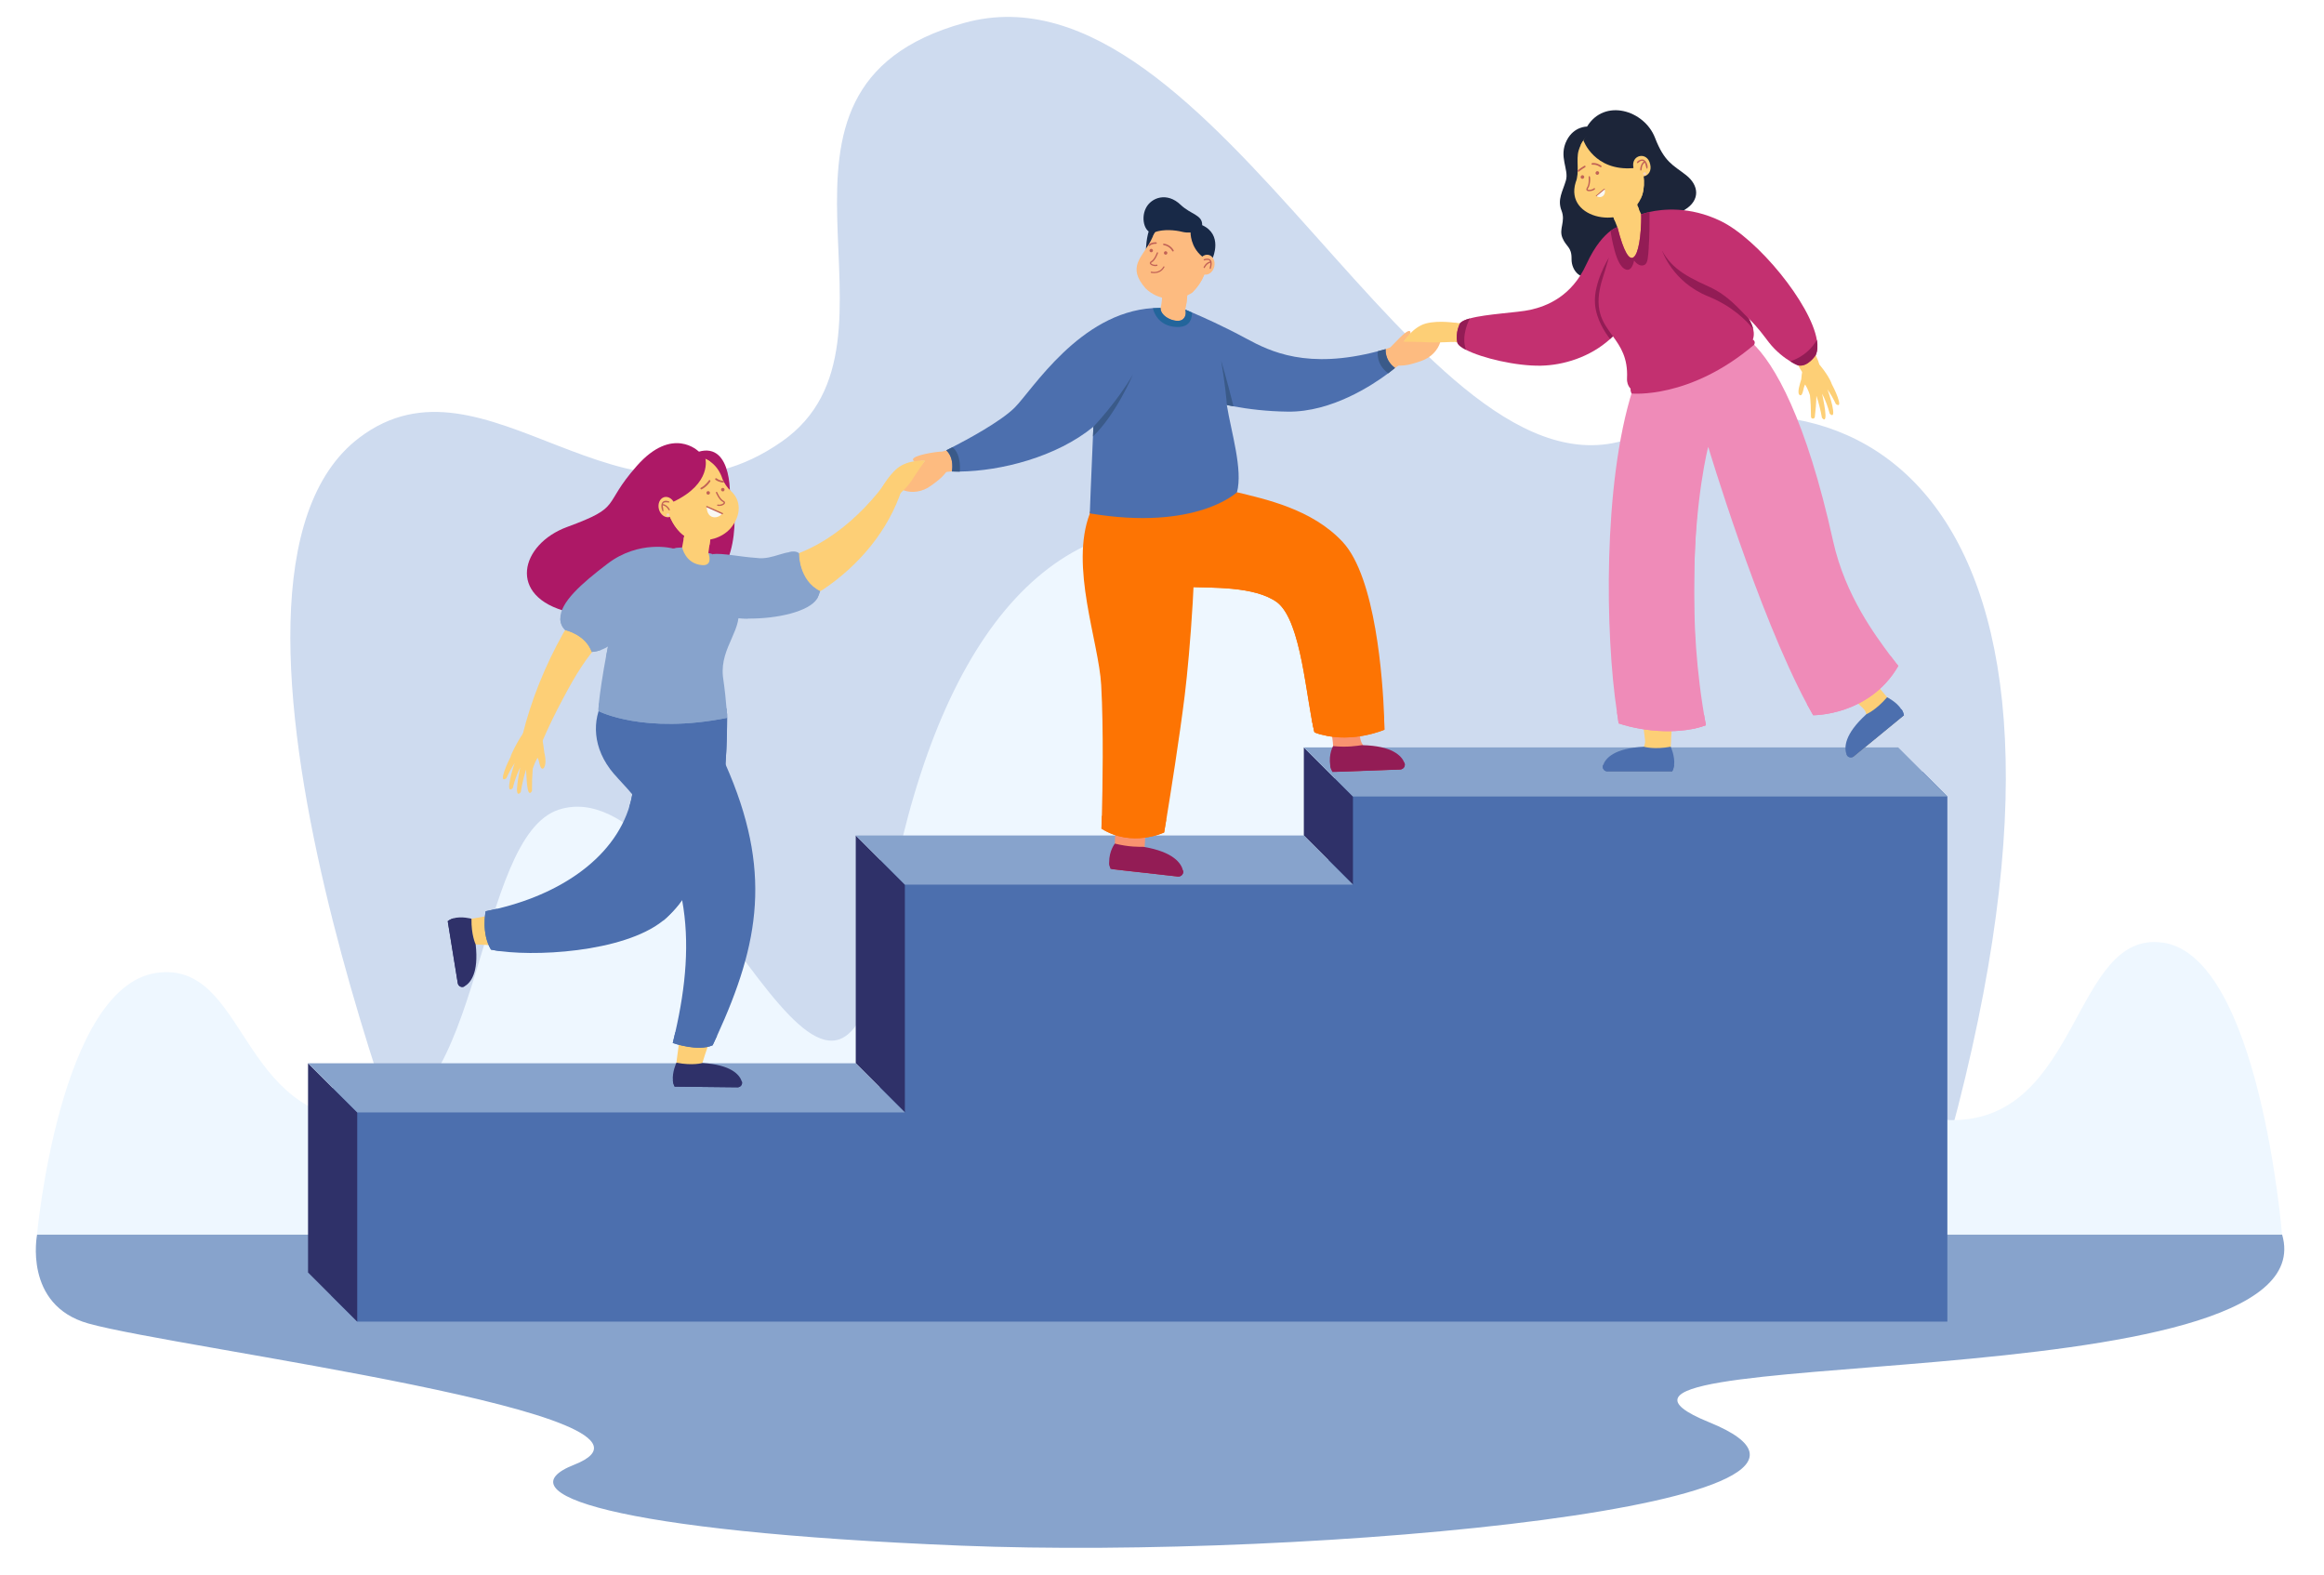 <?xml version="1.0" encoding="UTF-8"?><svg id="_ÎÓÈ_1" xmlns="http://www.w3.org/2000/svg" xmlns:xlink="http://www.w3.org/1999/xlink" viewBox="0 0 310 210"><defs><style>.cls-1{fill:none;}.cls-2{clip-path:url(#clippath);}.cls-3{fill:#f4d4be;}.cls-4{fill:#f99370;}.cls-5{fill:#f9f8f3;}.cls-6{fill:#fdcf76;}.cls-7{fill:#ef8bb8;}.cls-8{fill:#ffcfd0;}.cls-9{fill:#fd7403;}.cls-10{fill:#fdbb80;}.cls-11{fill:#eef7ff;}.cls-12{fill:#931c55;}.cls-13{fill:#c33070;}.cls-14{fill:#cedbef;}.cls-15{fill:#c16256;}.cls-16{fill:#ad1866;}.cls-17{fill:#23659b;}.cls-18{fill:#1c2539;}.cls-19{fill:#182947;}.cls-20{fill:#6f1d04;}.cls-21{fill:#87a3cc;}.cls-22{fill:#2f3169;}.cls-23{fill:#3a5a89;}.cls-24{fill:#4c6fae;}</style><clipPath id="clippath"><polyline class="cls-1" points="-1.49 -28.01 96.79 -28.01 96.79 37.51"/></clipPath></defs><g><g id="_"><path class="cls-21" d="M4.95,164.64s-1.88,9.42,6.83,11.87c11.9,3.35,81.78,12.15,64.81,18.84-9.58,3.77,4.89,8.9,51.57,10.79,46.68,1.89,126.77-5.51,99.84-16.45-26.93-10.94,83.1-2.29,76.41-25.05H4.95Z"/><path class="cls-14" d="M57.79,164.12S22.54,77.64,47.91,58.39c16.96-12.87,34.93,15.5,56.39,.49,19.1-13.36-7.53-47.02,24.34-55.83,33.5-9.26,60.94,65.7,89.05,55.34,34.11-12.58,68.03,12.95,38.71,105.89l-198.6-.17Z"/><path class="cls-11" d="M288.47,125.72c-12.01-1.69-10.92,23.67-28.05,23.67-15.66,0-24.03-56.66-41.21-45.14-69.07,46.33-15.33-32.51-61.77-34.05-21-.7-34.99,20.52-40.15,58.1-7.48,33.97-24.83-25.91-42.68-20.34-11.35,3.54-10.05,41.43-25.7,41.43-17.12,0-15.99-21.33-28.01-19.64-12.93,1.82-15.96,34.88-15.96,34.88H304.4s-2.99-37.1-15.92-38.92Z"/></g><g id="_-2"><polygon class="cls-24" points="178.02 103.78 177.19 114.7 117.43 114.7 117.37 145.03 44.37 145.09 44.16 172.78 47.65 176.26 259.76 176.26 259.76 106.23 256.48 102.95 178.02 103.78"/><polygon class="cls-22" points="41.09 141.81 47.65 148.36 47.65 176.26 41.09 169.71 41.09 141.81"/><polygon class="cls-22" points="114.15 111.43 120.7 117.98 120.7 148.36 114.15 141.81 114.15 111.43"/><polygon class="cls-22" points="173.92 99.68 180.47 106.23 180.47 117.98 173.92 111.43 173.92 99.68"/><polygon class="cls-21" points="253.2 99.68 259.76 106.23 180.47 106.23 173.92 99.68 253.2 99.68"/><polygon class="cls-21" points="114.15 111.43 120.7 117.98 180.47 117.98 173.92 111.43 114.15 111.43"/><polygon class="cls-21" points="41.09 141.81 47.65 148.36 120.7 148.36 114.15 141.81 41.09 141.81"/></g><g id="_-3"><path class="cls-10" d="M188.09,44.19c.28,.44-.56,.95-.78,1.32,.8,0,1.51-.17,1.52-.17,.88-.45,1.74-.94,2.58-1.47,1.48-.01,1.03,3.36-1.94,4.31-1.07,.34-2.11,.77-3.86,.5-.57-.09-.73-1.7-.38-2.15,.61-.48,2.45-2.75,2.87-2.34Z"/><path class="cls-10" d="M121.78,61.32c.19,.49,1.13,.02,1.58,.16-.47,.65-1.07,1.1-1.07,1.1-.88,.46-1.77,.88-2.69,1.25-.86,1.2,2.14,2.78,4.64,.91,.9-.67,1.85-1.28,2.64-2.86,.26-.52-.55-1.66-1.12-1.66-.89,0-4.07,.51-3.98,1.09Z"/><path class="cls-10" d="M161.01,44.55c4.12,1.92,8.4,4.12,13,4.41,2.69-.04,5.39-.69,7.98-1.46,1.07-.32,2.15-.69,3.21-1.07,1.45-.57,2.53,1.58,1.23,2.41-3.6,2.45-7.72,4.34-12.07,4.95-3.18,.32-6.29-.4-9.28-1.31-2.33-.73-4.58-1.62-6.75-2.72-3.45-1.8-.8-6.97,2.68-5.21Z"/><path class="cls-24" d="M186.08,49.07s-.33,.28-.91,.72c-2.1,1.57-7.53,5.17-13.34,5.11-2.81-.03-5.3-.34-7.31-.71-.3-.06-.59-.11-.87-.17-.55-.11-1.06-.23-1.52-.35-.41-.1-.77-.2-1.1-.29-1.17-.33-1.81-.58-1.81-.58,1.21-5.42,.38-8.65-.35-10.25-.38-.83-.73-1.22-.76-1.25h.03c.09,.04,.39,.17,.86,.37,1.38,.59,4.19,1.83,7.25,3.49,3.23,1.75,8.16,4.14,17.54,1.69,.34-.09,.69-.18,1.04-.28,0,0-.19,1.46,1.25,2.51Z"/><path class="cls-4" d="M186.67,102.63l-8.29,.3c-.38,.01-.69-.29-.68-.67,0-.18,.02-.4,.05-.65,.09-.7,.12-1.4,.08-2.1-.02-.34-.05-.67-.1-1l-.81-5.8c-.05-.39,.24-.74,.63-.75l3.66-.13c.4-.01,.72,.32,.68,.72l-.47,5.33c-.1,1.17,.68,2.22,1.83,2.46,.82,.17,1.64,.26,2.24,.39,.08,.02,.15,.03,.23,.05h0c.63,.16,1.15,.37,1.47,.8,.31,.43,.02,1.03-.51,1.05Z"/><path class="cls-12" d="M177.44,102.1c.04,.41,.26,.86,.73,.83l8.6-.31c.44-.02,.74-.47,.57-.88-.37-.93-1.6-2.28-5.68-2.36-.58,.08-1.91,.32-3.84,.13,0,0-.62,1.06-.38,2.59Z"/><path class="cls-12" d="M187.34,101.75l-9.9,.36c.05,.3,.14,.59,.3,.85l9.03-.33c.44-.02,.74-.46,.58-.87h0Z"/><path class="cls-9" d="M184.62,95.53c.04,1.12,.05,1.79,.05,1.79,0,0-4.13,1.8-8.38,.66-.32-.08-.64-.19-.95-.31-.12-.48-.23-1.02-.34-1.61-.94-5.01-1.72-13.51-4.65-15.74-3.04-2.18-8.67-1.89-12.15-2.05-.1,0-.19,0-.29-.01-5.21-.3-9.29-4.05-12.53-9.79-.48-.84,5.59-1.65,5.59-1.65l14.04-1.17c3.61,.9,9.99,2.19,14.11,6.65,4.4,4.77,5.32,18.34,5.51,23.24Z"/><path class="cls-9" d="M176.28,97.98h0c-.32-.08-.64-.19-.95-.31-1.13-4.53-1.72-14.85-5-17.35-3.04-2.18-8.67-1.89-12.15-2.05l1.13-2.45s9.54,.11,12.72,4.35c3.18,4.24,4.25,17.81,4.25,17.81Z"/><path class="cls-4" d="M157.01,116.89l-8.25-.92c-.38-.04-.64-.39-.58-.76,.03-.18,.07-.39,.14-.63,.2-.67,.32-1.36,.39-2.06,.03-.33,.11-3.69,.11-4.03,0,0,4.25-.43,4.16-.04l-.3,4.53c.38,1.02,.18,.75,1.28,1.15,.78,.29,1.59,.5,2.15,.72,.07,.03,.15,.06,.22,.09h0c.6,.25,1.09,.54,1.33,1,.25,.47-.13,1.02-.66,.96Z"/><path class="cls-12" d="M147.96,115.01c-.02,.41,.13,.89,.6,.93l8.55,.96c.44,.05,.81-.36,.69-.79-.23-.97-1.25-2.49-5.27-3.17-.59,0-1.93,.04-3.82-.43,0,0-.77,.96-.76,2.5Z"/><path class="cls-12" d="M157.81,116.11l-9.84-1.1c0,.3,.05,.61,.17,.88l8.98,1.01c.44,.05,.8-.35,.7-.77v-.02Z"/><path class="cls-10" d="M158.11,41.3c.39-1.75,.38-4.33,.24-5.4-.23-2.12-3.6-1.66-3.27,.43,.11-.06,.06,3.73-.28,4.75-2.06,.39,3.39,3.82,4.96,3.1,.99-.46-1.65-2.88-1.65-2.88Z"/><path class="cls-10" d="M155.07,36.15s0,.05,0,.07c0,.03,0,.07,0,.1,.08-.04,.08,2.05-.08,3.55,1.35,.79,2.95,.67,3.25,.64,.23-1.58,.19-3.57,.14-4.32-.02-.18-.04-.28-.04-.3,0-.05-.02-.1-.03-.14-.11-.49-.43-.88-.85-1.1h0c-.29-.15-.63-.22-.98-.17-.35,.05-.65,.2-.89,.42-.01,0-.02,.02-.03,.03-.32,.31-.52,.75-.51,1.23Z"/><path class="cls-19" d="M152.86,33.27s.03-1.78,.58-3l1.02,.5-1.6,2.51Z"/><path class="cls-9" d="M159.38,65.68c.34,8.85-.64,21.28-1.35,27.07-.7,5.66-1.9,13.18-2.45,16.54h0c-.18,1.09-.29,1.74-.29,1.74,0,0-4.29,2.05-8.36-.51,0,0,.02-.64,.05-1.73,.09-3.47,.24-11.46-.09-17.42-.32-5.81-4.23-15.83-1.51-22.9l14-2.79Z"/><path class="cls-10" d="M152.83,38.48c1.59,1.55,4.07,1.78,5.87,.75h0c.13-.08,.26-.17,.38-.27h0c5.67-5.72-2.04-15.07-5.55-6.9-1.19,2.3-3.26,3.53-.7,6.42Z"/><path class="cls-15" d="M155.28,33.84c-.06-.11-.01-.25,.1-.31,.11-.06,.25-.01,.31,.1,.06,.11,.01,.25-.1,.31-.11,.06-.25,.01-.31-.1Z"/><path class="cls-15" d="M153.36,33.52c-.06-.11-.01-.25,.1-.31s.25-.01,.31,.1c.06,.11,.01,.25-.1,.31-.11,.06-.25,.01-.31-.1Z"/><path class="cls-15" d="M153.96,35.49c.13,.02,.27,0,.38-.03,.05-.01,.07-.06,.06-.11-.01-.05-.06-.07-.11-.06-.29,.09-.7-.05-.75-.18-.02-.05,.04-.09,.1-.12,.49-.26,.81-1.19,.83-1.23,.02-.04,0-.09-.05-.11-.05-.02-.09,0-.11,.05,0,0-.32,.9-.75,1.13-.23,.13-.2,.28-.17,.34,.07,.16,.32,.28,.58,.31Z"/><path class="cls-10" d="M153.8,31.49c1.23-.65,3.47-.06,4.57-.07,0,0-.23,1.88,1.67,3.22,.16,1.73,.45,2.48-1.33,4.59h0c.13-.08,.26-.17,.38-.27h0c5.46-5.45-1.66-14.75-5.29-7.47Z"/><path class="cls-19" d="M152.86,27.74c.71-1.4,2.81-2.16,4.62-.43,1.4,1.33,2.91,1.32,2.88,2.72,2.8,1.27,1.41,4.36,1.41,4.36l-1.4-.17c-1.61-1.3-1.56-3.21-1.56-3.21h0c-.36,.02-.73,0-1.07-.08-1.03-.26-2.56-.39-3.73,.04-1.17,.43-1.95-1.67-1.15-3.23Z"/><path class="cls-10" d="M161.98,35.52c-.15,.72-.75,1.21-1.33,1.09-.58-.12-.93-.81-.78-1.53,.15-.72,.75-1.21,1.33-1.09,.58,.12,.93,.81,.78,1.53Z"/><path class="cls-15" d="M160.6,34.57s.55-.21,.85,.06c.08,.07,.13,.17,.16,.28h0s0,.02,0,.03h0c.04,.22,.01,.51-.1,.87-.01,.04-.05,.07-.09,.06h-.01s-.07-.07-.06-.11c.09-.29,.12-.53,.11-.71-.5,.09-.75,.65-.75,.65-.02,.04-.05,.06-.09,.05,0,0-.02,0-.02,0-.04-.02-.06-.07-.05-.11,.01-.03,.28-.65,.87-.76-.02-.05-.05-.09-.08-.12-.22-.2-.67-.03-.67-.03-.04,.02-.09,0-.11-.05-.02-.04,0-.09,.05-.11Z"/><path class="cls-24" d="M165,65.65s-5.39,5.2-19.63,2.82c0,0,.19-5.21,.42-10.25,.02-.43,.04-.86,.06-1.29h0c.18-3.93,.38-7.47,.51-7.97,1.36-5.07,5.59-6.99,7.49-7.61,.58-.19,.95-.26,.95-.26,0,1.26,2.18,2.08,2.93,1.54,.63-.45,.4-1.27,.38-1.31h.03c.3,.14,.59,.29,.86,.46,1.92,1.18,3.19,3.31,3.88,6.36,.25,1.08,.42,2.28,.53,3.59,.02,.23,.04,.46,.05,.7,.03,.49,.1,1.03,.19,1.61h0c.59,3.62,2.16,8.59,1.35,11.63Z"/><path class="cls-15" d="M156.45,33.53s.04,0,.06,0c.05-.02,.07-.08,.05-.13-.01-.03-.37-.75-1.3-.91-.05,0-.11,.03-.12,.08,0,.06,.03,.11,.08,.12,.83,.14,1.14,.77,1.15,.8,.02,.03,.05,.05,.08,.06Z"/><path class="cls-15" d="M153.29,32.81s.06,0,.09-.03c.26-.29,.81-.26,.82-.26,.06,0,.1-.04,.11-.1,0-.06-.04-.1-.1-.11-.03,0-.65-.03-.98,.33-.04,.04-.03,.11,0,.14,.02,.01,.04,.02,.06,.03Z"/><path class="cls-10" d="M145.15,48.23c-3.22,3.24-6.45,5.21-9.38,6.98-2.3,1.39-4.61,2.87-7.1,3.91-1.04,.43-2.1,.83-3.16,1.2-1.48,.48-.97,2.82,.57,2.64,4.34-.37,8.94-1.3,12.67-3.62,2.99-1.86,6.66-3.82,8.84-6.06,2.05-2.1,4.03-5.46,5.03-7.68,1.53-3.58-4.31-2.16-7.46,2.62Z"/><path class="cls-24" d="M154.8,41.08s-.11,.48-.39,1.33c-.65,2.01-2.19,6.09-5.31,10.92-.87,1.35-1.98,2.55-3.26,3.59-4.93,4.04-12.34,5.9-17.82,5.97-.35,0-.7,0-1.05-.02,0,0,.38-1.75-.75-2.82,0,0,.32-.16,.84-.42,1.87-.96,6.39-3.38,8.28-5.26,2.34-2.32,8.67-12.67,18.44-13.28,.06,0,.12,0,.18-.01,.27-.01,.55-.02,.83-.02Z"/><path class="cls-9" d="M184.62,95.53c.04,1.12,.05,1.79,.05,1.79,0,0-4.13,1.8-8.38,.66-.32-.08-.64-.19-.95-.31-.12-.48-.23-1.02-.34-1.61,0,0,4.87,1.32,9.63-.53h0Z"/><path class="cls-9" d="M155.57,109.28c-.18,1.09-.29,1.74-.29,1.74,0,0-4.29,2.05-8.36-.51,0,0,.02-.64,.05-1.73,0,0,2.99,2.19,8.6,.5Z"/><path class="cls-23" d="M127.07,59.64c-.52,.27-.84,.42-.84,.42,1.13,1.06,.75,2.82,.75,2.82,.35,.02,.7,.02,1.05,.02,0-.04,.26-2.22-.96-3.25Z"/><path class="cls-23" d="M186.08,49.07s-.33,.28-.91,.72h0c-1.68-1.25-1.38-2.91-1.38-2.91v-.04c.34-.09,.69-.18,1.05-.28,0,0-.19,1.46,1.25,2.51Z"/><path class="cls-15" d="M153.95,36.43c-.24,0-.4-.04-.4-.04-.04-.01-.07-.06-.06-.1,.01-.04,.06-.07,.1-.06,.04,.01,1.07,.28,1.59-.67,.02-.04,.07-.05,.11-.03,.04,.02,.05,.07,.03,.11-.37,.67-.98,.79-1.38,.79Z"/><path class="cls-23" d="M151.13,49.93c-.07,.17-2.29,5.36-5.34,8.28,.02-.43,.04-.86,.06-1.29h0s3.18-3.34,5.28-6.99Z"/><path class="cls-23" d="M164.53,54.19c-.3-.06-.59-.11-.87-.17h0c0-.1-.08-.98-.24-2.31h0c-.12-1-.3-2.24-.53-3.6h0v-.02s.78,2.6,1.64,6.09Z"/><path class="cls-17" d="M159,41.67s0,.06,0,.09c0,.25-.04,.53-.13,.79-.21,.6-.74,1.11-1.92,1.06-1.3-.05-2.08-.62-2.54-1.2-.32-.41-.49-.82-.56-1.07-.04-.13-.06-.22-.06-.23h.18c.27-.03,.55-.03,.83-.03,0,1.26,2.18,2.08,2.93,1.54,.63-.45,.4-1.27,.38-1.31h0c.06,.03,.37,.15,.88,.37Z"/></g><g id="_-4"><path class="cls-6" d="M123.42,61.42s-2.31-.14-3.72,1.03c-1.41,1.17-2.33,3.11-2.33,3.11,0,0,1.59,.34,1.73,1.13,0,0,1.85-1.55,2.5-2.59,.65-1.04,1.81-2.68,1.81-2.68Z"/><path class="cls-16" d="M93.18,60.2s-3.46-3.47-8.23,1.93c-4.77,5.4-1.79,5.39-9.3,8.15-6.24,2.29-8.08,9.3,.17,11.34,7.89,1.95,12.92-4.38,17.64-4.05,4.72,.32,5.3-9.79,3.8-12.35-1.5-2.55-4.08-5.02-4.08-5.02Z"/><path class="cls-6" d="M95.07,81.39c5.01,.55,10.35-.09,14.73-2.77,4.77-3.2,8.73-7.88,10.51-13.39,.25-.72-.5-1.45-1.21-1.21-.02,.03-.99,.27-.99,.33-.31,.45-.63,.88-.97,1.31-4.4,5.38-10.75,9.82-17.99,9.27-1.08-.02-2.17-.1-3.23-.24-4.39-.47-5.23,6.06-.85,6.71Z"/><path class="cls-21" d="M109.3,78.84s-.02,.48-.31,1.02h0c-1.09,1.71-5.32,2.68-9.24,2.64-.41,0-.82-.02-1.23-.04-.52-.03-1.03-.09-1.51-.16-.25-1.9-1.73-6.51-1.97-8.4,1.33-.16,3.63,.36,5.86,.51,2.28,.33,4.13-1.35,5.67-.59,0,0-.15,3.61,2.74,5.03Z"/><path class="cls-6" d="M62.9,122.53s2.63-.39,4.77-1l.77,4.68-4.99-.25s-1.59-1.27-.56-3.43Z"/><path class="cls-6" d="M90.22,141.74l.41-3.06,4.11,.04s-.54,1.34-1.05,3.06c0,0-1.78,1.5-3.47-.04Z"/><path class="cls-16" d="M93.18,60.25c4.56-1.35,4.42,6.16,3.98,7.64l-3.98-7.64Z"/><path class="cls-22" d="M60.47,122.48c-.27,.08-.53,.2-.75,.38l1.34,8.27c.07,.4,.51,.63,.87,.43h.01c.82-.46,1.94-1.77,1.51-5.6,0,0-.6-1.23-.56-3.43,0,0-1.33-.37-2.43-.05Z"/><path class="cls-22" d="M61.95,131.56l-1.47-9.08c-.27,.08-.53,.2-.75,.38l1.34,8.27c.07,.4,.51,.63,.87,.43h.01Z"/><path class="cls-22" d="M89.75,144.12c.03,.28,.11,.55,.24,.8l8.38,.09c.41,0,.71-.39,.58-.78h0c-.3-.9-1.41-2.22-5.25-2.46,0,0-1.32,.38-3.47-.04,0,0-.59,1.25-.47,2.39Z"/><path class="cls-22" d="M98.95,144.22l-9.19-.1c.03,.28,.11,.55,.24,.8l8.38,.09c.41,0,.71-.39,.58-.78h0Z"/><path class="cls-24" d="M65.5,126.65c.39,.08,.82,.15,1.28,.21h0c5.96,.77,18.16-.18,22.54-4.88h0c.6-.62,1.15-1.28,1.66-1.95,3.86-5.11,5.31-11.62,5.79-18.12,.17-2.25,.22-4.5,.22-6.7-.85-4.98-5.42-6.43-9.02-5.22-2.82,.95-5.06,3.54-4.44,7.37v-.02c1.08,3.1,1.3,5.98,.82,8.61-1.4,7.61-8.72,13.05-18.03,15.25-.5,.12-1.01,.23-1.53,.33,0,0-.62,2.91,.71,5.13Z"/><path class="cls-24" d="M89.76,93.83l6.56,10.66,.22-.12c.1-.88,.18-1.78,.25-2.69,.04-.61,.08-1.22,.11-1.84,.06-1.34,.09-2.72,.09-4.13l-2.25-.63-4.99-1.24Z"/><path class="cls-24" d="M88.45,122.8s1.69-1.42,2.54-2.76c2.4-3.8,2.52-4.1,3.86-8.49l-1.54-8.52-9-.57c.07,1.84,.39,2.64-.38,5.19,0,0,4.73,4.04,4.52,15.15Z"/><path class="cls-24" d="M81.88,103.19c.83,.97,1.72,1.84,2.47,2.77,3.69,4.54,5.75,9.23,6.64,14.08,1.03,5.64,.49,11.5-.91,17.63-.11,.48-.22,.96-.34,1.44,0,0,3.42,1.15,5.32,.3,.2-.43,.4-.85,.59-1.27h0c5.69-12.43,7.37-22.11,1.12-36.22-1.23-2.77-2.76-5.72-4.63-8.89-1.31-1.6-2.75-2.57-4.17-3.02-5.94-1.89-11.94,6.33-6.09,13.19Z"/><path class="cls-21" d="M96.93,94.46c.06,.86,.06,1.28,.06,1.28-11.07,2.22-17.11-.88-17.11-.88-.07,.02-.06-.37,0-1.05,.14-1.37,.51-3.9,1.02-6.59,.09-.48,.19-.96,.28-1.44,.69-3.38,1.55-6.72,2.37-8.04,1.66-4.67,7.33-5.46,10.93-3.98,.56,.21,3.31,5.02,3.89,6.9,.97,3.16-2.35,5.56-1.94,9.55,.28,1.94,.41,3.35,.48,4.26Z"/><path class="cls-21" d="M90.38,73.85c.15,.14,.26,.27,.13,.49-.23,.39-.02,1.39,.53,1.59,.12,.04,.27,.05,.43,0,.87-.3,.89,.08,1.55,.78,.66,.7,1.34,.33,1.6-.27,.26-.59,.82-.22,.98-.92,.04-.17,.03-.34,0-.49-.08-.41-.56-1.13-.56-1.13,0,0-.5-.16-.54-.14-1.33-.75-2.92-.88-4.42-.66h0c-.08,.4,.13,.59,.3,.76Z"/><path class="cls-6" d="M94.82,71.35l-.33,2.4s.71,1.76-.85,1.62c-2.23-.19-2.65-2.37-2.65-2.37l.35-1.94,3.48,.3Z"/><path class="cls-6" d="M91.35,71.06l-.16,.87c1.39,.85,3.14,.78,3.45,.76l.18-1.33-3.48-.3Z"/><path class="cls-6" d="M97.44,70.47c-1.18,1.33-3.07,1.78-4.62,1.53-.64-.09-1.25-.32-1.77-.71h0c-2.11-1.75-2.91-5.45-1.84-7.88,1.55-3.57,5.99-3.24,7.17,.49,.23,.56,.64,1.17,1.14,1.61,1.32,1.2,1.42,3.18-.08,4.96Z"/><path class="cls-5" d="M96.35,68.5l-2.08-.93s-.06,1.11,.75,1.37c.78,.25,1.33-.44,1.33-.44Z"/><path class="cls-6" d="M89.88,68.53s.18,1.5,1.53,3c-.13-.07-.25-.15-.36-.24h0c-2.11-1.75-2.91-5.45-1.84-7.88,.79-2.09,3.39-3.34,5.49-1.87,0,0,1.07,3.16-4.65,5.91l-.17,1.09Z"/><path class="cls-15" d="M94.68,65.83c.05-.12,0-.26-.12-.31-.12-.05-.26,0-.31,.12-.05,.12,0,.26,.12,.31,.12,.05,.26,0,.31-.12Z"/><path class="cls-16" d="M94.09,61.13s.91,3.33-4.25,5.78l-1.3,.79s-1.14-2.24-.25-4.88c.89-2.64,5.06-3.67,5.79-1.69Z"/><path class="cls-15" d="M96.63,65.4c.05-.12,0-.26-.12-.31-.12-.05-.26,0-.31,.12-.05,.12,0,.26,.12,.31,.12,.05,.26,0,.31-.12Z"/><path class="cls-15" d="M96.37,68.58s-.03,0-.05,0l-2.08-.93s-.06-.07-.04-.12c.02-.04,.07-.06,.12-.04l2.08,.93s.06,.07,.04,.12c-.01,.03-.04,.05-.07,.05Z"/><path class="cls-15" d="M96.12,67.46c-.14,.02-.28,.02-.4,0-.05-.01-.08-.06-.06-.11,.01-.05,.06-.08,.11-.06,.3,.08,.71-.09,.76-.23,.02-.05-.05-.09-.11-.12-.52-.25-.9-1.18-.92-1.22-.02-.05,0-.1,.05-.12,.05-.02,.1,0,.12,.05,0,0,.38,.91,.83,1.13,.25,.12,.22,.28,.2,.34-.06,.16-.31,.3-.58,.35Z"/><path class="cls-6" d="M87.89,67.91c.19,.73,.83,1.2,1.42,1.05,.59-.16,.91-.88,.72-1.61-.19-.73-.83-1.2-1.42-1.05-.59,.16-.91,.88-.72,1.61Z"/><path class="cls-15" d="M89.25,66.86c-2.02-.61-.36,2.93-.86,.54,.52,.06,.8,.63,.8,.64,.44,.22-.12-.75-.77-.81,.12-.52,1.13,.03,.82-.36Z"/><path class="cls-3" d="M88.9,68.68c0,.11,.1,.19,.21,.19,.11,0,.19-.1,.19-.21,0-.11-.1-.19-.21-.19-.11,0-.19,.1-.19,.21Z"/><path class="cls-6" d="M72.42,102.52c-.49,.05-.43-1.12-.72-1.46-.41,.68-.63,1.48-.64,1.48-.08,.98-.11,1.96-.1,2.95-.74,1.3-.72-2.46-.79-2.83h-.01c-.3,.98-.54,1.99-.7,3-1.05,1.17-.12-2.92-.07-3.31h0c-.44,.88-.77,1.81-.99,2.76-1.16,1.08,.1-3,.27-3.35h0c-.44,.63-.81,1.33-1.13,2.04-1.23,.85,.37-2.52,.56-2.83,.03-.28,.78-1.86,1.66-3.14,.32-.48,2.24-.39,2.44,.14,.18,.5,.38,2.15,.41,2.41,.14,.5,.32,1.82-.18,2.14Z"/><path class="cls-21" d="M105.56,74.56c.27,.91-.58,.94-.1,1.86,.48,.92,1.38,.48,1.7,2.15,.31,1.65,1.78,1.29,1.82,1.28h0c.29-.54,.43-1.01,.43-1.01-2.89-1.42-2.85-5.07-2.85-5.07-.35-.28-.81-.25-1.33-.13,.11,.27,.24,.6,.33,.92Z"/><path class="cls-15" d="M93.56,65.27s.02,0,.04-.01c.73-.38,1.14-1.03,1.15-1.06,.03-.06,.02-.13-.04-.16-.06-.03-.13-.02-.16,.04,0,0-.4,.63-1.06,.97-.06,.03-.08,.1-.05,.16,.02,.05,.08,.07,.13,.06Z"/><path class="cls-15" d="M96.49,64.36c.05,0,.1-.06,.1-.11,0-.07-.05-.12-.12-.12,0,0-.47-.02-.88-.33-.05-.04-.13-.03-.17,.02-.04,.05-.03,.13,.02,.17,.47,.35,1,.37,1.02,.37,0,0,.02,0,.02,0Z"/><path class="cls-24" d="M90.08,137.66c-.11,.48-.22,.96-.34,1.44,0,0,3.35,1.21,5.32,.3,.2-.43,.4-.85,.59-1.27,0,0-1.69,.94-5.57-.47Z"/><path class="cls-24" d="M65.5,126.65c.39,.08,.82,.15,1.28,.21,0,0-1.17-1.91-.47-5.66-.5,.12-1.01,.23-1.53,.33,0,0-.62,2.91,.71,5.13Z"/><path class="cls-6" d="M87.76,80.32c-6.53,3.06-9.34,6.54-12.62,12.78-1.04,1.92-2,3.9-2.86,5.91-.61,1.53-3.04,.72-2.61-.87,1.18-4.8,3.05-9.37,5.46-13.69,2.37-3.98,5.99-7.1,10.01-9.32,3.49-1.79,6.14,3.46,2.62,5.2Z"/><path class="cls-21" d="M87.05,81.47c-2.23,.56-4.12,3.5-5.56,4.51-.5,.35-.96,.57-1.35,.71-.73,.27-1.21,.25-1.21,.25-.84-2.34-3.54-2.91-3.54-2.91-.44-.43-.64-.95-.65-1.53-.04-2.15,2.81-4.66,6.29-7.31,4.25-3.24,8.7-2.05,8.7-2.05,2.01,3.79-.43,7.77-2.66,8.33Z"/><path class="cls-21" d="M89.08,79.08c-.22,.36-3.57,6.06-8.24,8.52,.09-.48,.17-.9,.27-1.38,0,0,5.02-2.85,7.98-7.15Z"/><path class="cls-21" d="M99.75,82.5c-.41,0-.82-.02-1.23-.04-.09-2.46-1.17-4.19-1.2-4.25,1.29,1.42,2.05,3.19,2.43,4.29Z"/><path class="cls-21" d="M80.14,86.69c-.73,.27-1.21,.25-1.21,.25-.84-2.34-3.54-2.91-3.54-2.91-.44-.43-.64-.95-.65-1.53,.82-.06,1.02,1.11,1.77,1.19,.75,.08,1.14-.26,1.73,.14,.59,.39,.28,1.29,.75,1.82,.47,.53,1.15,.15,1.16,1.05Z"/><path class="cls-21" d="M96.99,95.74c-11.07,2.22-17.11-.88-17.11-.88-.07,.02-.06-.37,0-1.05,.47-.08,1.06-.05,1.65,.37,1.31,.92,.69,1.25,2.3,1.2,1.61-.06,.99-.7,2-.28,1,.42,1.14,1.17,2.09,.95,.95-.22,.81-.61,1.52-.5,.71,.11,1.24,.81,2.19,.54,.95-.26,1.07-.96,1.73-.92,.67,.04,1.25,.63,1.84,.51,.51-.1,.86-1.03,1.72-1.22,.06,.86,.06,1.28,.06,1.28Z"/></g><g id="_-5"><path class="cls-6" d="M187.21,45.58s1.22-1.96,2.99-2.44c1.77-.47,4.19-.05,4.19-.05,0,0-.69,.58-.43,2.5,0,0-2.29,.13-3.51,.06-1.22-.08-3.24-.07-3.24-.07Z"/><path class="cls-18" d="M211.7,16.88s-1.74-.04-2.7,1.82c-1.14,2.2,.31,3.87-.12,5.36-.43,1.48-1.17,2.54-.59,4.02,.58,1.49-.38,2.41,.12,3.64s1.25,1.18,1.22,2.82c-.03,1.64,1.41,3.04,2.73,2.06s2.06,1.16,4.17-.17,2.2-2.9,4.65-3.34c2.45-.44,1.48-3.85,3.56-5.12,2.08-1.27,1.9-3.26,.16-4.62-1.74-1.36-2.87-1.7-4.14-4.98-1.43-3.69-6.74-5.29-9.06-1.49Z"/><path class="cls-6" d="M218.9,34.21c-1.77,4.8-4.65,10.05-9.86,11.72-4.96,1.2-10.08,.66-15-.33-1.8-.07-1.92-2.54-.07-2.53,4.42,.2,9.07,.2,13.32-1.13,3.75-1.39,5.44-5.74,6.76-9.26,1.02-3.25,5.88-1.73,4.85,1.53Z"/><path class="cls-13" d="M217.78,40.99c-.25,.59-.54,1.14-.86,1.65-.52,.83-1.11,1.57-1.77,2.22-.12,.12-.25,.24-.38,.36-2.7,2.44-6.26,3.49-9.22,3.55-3.29,.07-7.89-1.02-10.01-2.12-.66-.34-1.08-.68-1.15-.99-.3-1.31,.37-2.55,.37-2.55,.22-.26,.68-.47,1.31-.64,2.21-.61,6.38-.77,8.06-1.15,2.16-.48,5.5-1.75,7.47-6.06,1.18-2.58,2.42-3.86,3.22-4.46,.54-.41,.91-.5,.91-.5,0,0,1.35,1.62,2.15,4.01,.06,.18,.12,.37,.17,.55,.51,1.79,.64,3.93-.29,6.12Z"/><path class="cls-12" d="M216.92,42.64c-.61,.99-1.34,1.84-2.15,2.57-.63-.8-1.85-2.6-2.01-4.67-.23-2.83,1.84-6.16,1.84-6.16l2.32,8.27Z"/><path class="cls-6" d="M247.35,100.83l6.61-5.43c-.18-.45-1.81-1.78-2.24-2.42-.2-.25-2.29-2.68-2.47-2.95l-2.47-2.36-2.91,2.39,4.63,4.39c.55,.52,.65,1.36,.24,1.99-.84,1.47-2.41,2.38-2.41,3.98,.06,.49,.64,.72,1.02,.4Z"/><path class="cls-24" d="M253.64,94.6c.16,.25,.27,.51,.32,.8l-6.68,5.48c-.32,.27-.82,.14-.97-.25-.33-.92-.31-2.69,2.64-5.37,0,0,1.3-.55,2.77-2.27,0,0,1.28,.62,1.91,1.62Z"/><path class="cls-24" d="M246.32,100.61l7.33-6.02c.16,.25,.27,.51,.32,.8l-6.68,5.48c-.33,.27-.84,.14-.97-.27Z"/><path class="cls-6" d="M215.14,28.78l.6,1.52s.81,9.03,2.35,9.03c2.73,0,.92-9.71,1.07-10.24,0,0-.5-1.01-.67-1.5l-3.35,1.2Z"/><path class="cls-6" d="M214.49,102.87h8.56c.15-.44-.27-2.51-.19-3.27,0-.32,.11-2.08,.14-2.4l-.58-4.84h-3.77l.78,6.32c.09,.75-.36,1.46-1.08,1.69-1.58,.6-3.37,.31-4.39,1.53-.27,.41,.04,.96,.53,.96Z"/><path class="cls-24" d="M223.31,102.06c-.04,.29-.12,.57-.26,.82h-8.64c-.42-.01-.72-.43-.58-.82,.33-.93,1.47-2.27,5.45-2.47,0,0,1.35,.41,3.58,0,0,0,.59,1.29,.45,2.46Z"/><path class="cls-24" d="M213.83,102.05h9.48c-.04,.3-.12,.59-.26,.84h-8.64c-.43-.01-.73-.44-.58-.84Z"/><path class="cls-6" d="M217.51,24.03c.01,.06,.03,.12,.03,.19-.1-.02,.49,2.16,1.07,3.68-1.18,1.2-2.87,1.55-3.19,1.6-.77-1.92-1.28-3.77-1.41-4.98-.13-2.09,3.06-2.53,3.5-.49Z"/><path class="cls-6" d="M218.86,21.6c.43,1.56,.7,3.41,0,4.9h0c-1.92,4.27-10.22,2.84-8.68-2.18,.55-1.33,.03-2.99,.39-4.23,1.41-4.73,7.37-2.54,8.3,1.51Z"/><path class="cls-5" d="M212.93,26.13l1.09-.92c.29,.72-.38,1.39-1.09,.92Z"/><path class="cls-15" d="M212.92,23.26c-.25-.19,.06-.58,.3-.38,.25,.19-.06,.58-.3,.38Z"/><path class="cls-15" d="M210.93,23.8c-.25-.19,.06-.58,.3-.38,.25,.19-.06,.58-.3,.38Z"/><path class="cls-15" d="M212.94,26.18s1.09-.92,1.12-.93c.02-.02,.03-.05,0-.08-.03-.14-1.13,.92-1.17,.91-.04,.03-.01,.11,.04,.1Z"/><path class="cls-7" d="M215.68,94.92c.14,1.01,.23,1.56,.23,1.56,3.61,1.2,8.43,1.46,11.64,.24-2.64-9.16-1.57-34.06,.31-37.13,0,0,6.57,22,13.16,34.3,.28,.52,.56,1.02,.84,1.5,0,0,7.5,.09,11.36-6.58,0,0-.41-.48-1.06-1.36-1.94-2.63-6.02-7.98-7.64-15.28-3.6-16.27-7.8-23.68-10.87-26.52-4.25-3.93-13.05,.77-15.89,6.4-3.96,12.5-3.64,32.62-2.08,42.88Z"/><path class="cls-15" d="M212.38,25.44c.14-.06,.46-.15,.36-.33-.03-.04-.09-.04-.13,0-.24,.22-.7,.26-.81,.16-.04-.04,0-.11,.04-.16,.36-.45,.36-2.03,.07-1.53,0,.01,.09,1.01-.22,1.42-.32,.54,.28,.56,.68,.44Z"/><path class="cls-6" d="M218.86,21.6c.43,1.56,.7,3.41,0,4.9h0c.27-1.08-.15-3.02-.15-3.02l-.66-.65c-5.78,.7-7.18-3.53-7.18-3.53,1.93-3.91,7.12-1.33,7.99,2.29Z"/><path class="cls-18" d="M211.2,18.69s1.43,4.17,6.69,3.73l1.2-1.64c.15-3.82-4.8-7.04-7.89-2.09Z"/><path class="cls-6" d="M220.12,21.91c.43,1.79-1.84,2.31-2.22,.51-.43-1.79,1.84-2.3,2.22-.51Z"/><path class="cls-15" d="M219.74,22.5c.18-.51-.29-1.17-.53-1.21-.45-.11-.97,.3-.85,.45,.18,.12,.35-.39,.79-.27,.44,.09,.32,.99,.58,1.04Z"/><path class="cls-15" d="M218.91,22.74c.17-.09-.06-.73,.56-1.1,.04-.02,.06-.08,.04-.12-.62-.13-.9,1.4-.6,1.22Z"/><path class="cls-3" d="M219.56,23.09c.12,.24-.26,.42-.37,.17-.12-.24,.26-.42,.37-.17Z"/><path class="cls-13" d="M233.65,45.64c-4,3.32-10.13,6.84-15.89,6.4,0,0-.79-.42-.73-1.6,.13-2.71-.87-4.2-1.88-5.59-1.37-1.88-2.74-3.6-1.31-7.94,.35-1.06,.87-2.88,1.3-4.44,.23-.86,.47-1.64,.61-2.18,.84,3.34,1.58,4.43,2.15,4.01,.63-.45,1.03-2.67,1.03-5.72,.37-.06,.74-.09,1.11-.08,4.49,.11,8.61,5.29,11.83,11.4,.3,.57,.59,1.14,.87,1.72,.18,.28,.37,.57,.54,.87,.25,.44,.47,.91,.58,1.38,.14,.59,.12,1.18-.2,1.77Z"/><path class="cls-7" d="M241.02,93.89c.28,.52,.56,1.02,.84,1.5,0,0,7.5,.09,11.36-6.58,0,0-.41-.48-1.06-1.36,0,0-3.38,5.63-11.14,6.44Z"/><path class="cls-15" d="M213.56,22.28s-.08,.01-.11,0c-.56-.4-1.03-.31-1.03-.31-.06,.01-.12-.03-.13-.09-.01-.06,.03-.12,.09-.13,.02,0,.56-.11,1.21,.35,.05,.04,.06,.11,.03,.16-.01,.02-.03,.03-.04,.04Z"/><path class="cls-15" d="M210.6,22.9s-.09,.01-.13-.02c-.04-.04-.04-.11,0-.16,0,0,.24-.24,.87-.61,.05-.03,.12-.01,.15,.04,.03,.05,.01,.12-.04,.15-.6,.36-.82,.57-.82,.58,0,0-.02,.02-.03,.02Z"/><path class="cls-13" d="M233.82,45.28s-8.49,6.64-16.31,6.56c0,0-.07,.22,.12,.64,0,0,7.76,.81,16.36-6.51,0,0,.26-.41-.18-.69Z"/><path class="cls-7" d="M225.81,97.2c1.12-.23,1.74-.49,1.74-.49-1.35-7.39-1.61-13.68-1.57-19.16,.08-11.06,1.88-17.97,1.88-17.97,0,0-1.17-.62-1.63-1.68,0,0-5.1,21.19-.42,39.3Z"/><path class="cls-7" d="M215.68,94.92c.14,1.01,.23,1.56,.23,1.56,3.61,1.2,8.43,1.46,11.64,.24-.08-.46-.16-.91-.24-1.36,0,0-6.04,1.33-11.63-.44Z"/><path class="cls-12" d="M233.86,43.88c-.9-1.13-2.8-3.05-6-4.35-4.79-1.94-6.14-6.08-6.14-6.08l10.15,6.47c.3,.57,.59,1.14,.87,1.72,.45,.69,.93,1.46,1.12,2.24Z"/><path class="cls-6" d="M225.79,29.32c3.59,2.41,7.14,4.93,10.25,7.95,2.3,2.45,3.95,5.39,5.37,8.39,.38,1.34,2.4,3.66,.54,4.58-1.27,.46-1.74-1.03-2.3-1.84-.82-1.28-1.69-2.55-2.6-3.76-1.25-1.63-2.6-3.25-4.18-4.5-1.02-.78-2.27-1.64-3.35-2.36-2.08-1.38-4.38-2.85-6.49-4.18-2.81-1.85-.1-6.08,2.76-4.27Z"/><path class="cls-6" d="M240.11,52.71c.42,.12,.42-1.11,.68-1.43,.41,.65,.64,1.43,.64,1.43,.1,.95,.14,1.91,.14,2.87,0,.31,.47,.34,.51,.03,.11-.93,.19-1.86,.21-2.8h.01c.31,.95,.56,1.93,.73,2.91,1.03,1.19,.07-2.89,.02-3.22h0c.44,.85,.78,1.75,1.02,2.68,1.15,1.08-.15-2.94-.32-3.26h0c.44,.61,.81,1.28,1.14,1.97,1.2,.83-.38-2.4-.56-2.69-.1-.36-.68-1.5-1.87-2.85-.37-.42-1.77,.29-1.95,.81-.17,.49-.22,1.19-.24,1.44-.12,.42-.66,1.9-.17,2.11Z"/><path class="cls-13" d="M242.21,47.35s-1.04,1.62-2.31,1.39c-.12-.02-.53-.2-1.07-.53-.81-.49-1.93-1.34-2.87-2.54-.69-.89-1.46-2-2.69-3.18-1.26-1.21-2.7-3.09-5.36-4.28-3.75-1.68-5.37-2.84-6.71-5.76-.53-1.16-2.15-2.03-2.28-3.86,0,0,.4-.16,1.1-.32,1.74-.39,5.35-.79,9.47,1.19,4.98,2.39,12.06,11.08,12.86,15.88,.13,.79,.09,1.47-.15,2.01Z"/><path class="cls-12" d="M219.93,33.01c-.09,1.2-.11,2.07-.55,2.31-.57,.31-1.1-.21-1.31-.45-.07-.08-.1-.13-.1-.13,0,0-.28,1.76-1.32,1.09-.81-.52-1.23-2.15-1.51-3.35-.21-.92-.3-1.67-.3-1.67,.54-.44,.91-.5,.91-.5,.84,3.34,1.58,4.43,2.15,4.01,.63-.45,1.03-2.67,1.03-5.72,0,0,.4-.16,1.1-.32h0v.24c.01,.71,.02,2.81-.11,4.5Z"/><path class="cls-12" d="M195.54,46.65c-.66-.34-1.08-.68-1.15-.99-.3-1.31,.37-2.55,.37-2.55,.22-.26,.68-.47,1.31-.64,0,0-1.24,2.16-.53,4.18Z"/><path class="cls-12" d="M242.21,47.35s-1.04,1.62-2.31,1.39c-.12-.02-.53-.2-1.07-.53,.15-.16,2.13-.54,3.53-2.88,.13,.79,.09,1.47-.15,2.01Z"/></g></g><g class="cls-2"><g><path class="cls-8" d="M88.94,39.24l-.46,.03"/><path class="cls-8" d="M86.88,39.51l-.46,.03"/><path class="cls-8" d="M81.66,39.8l-.46-.03"/><path class="cls-8" d="M78.18,39.84l.46-.05"/><path class="cls-8" d="M75.12,39.59h.46"/><path class="cls-20" d="M19.92,39.22c.04,.07,.03,.14-.04,.18-.05,0-.08,.01-.09,.01-.04,0-.09-.03-.12-.07"/></g></g></svg>